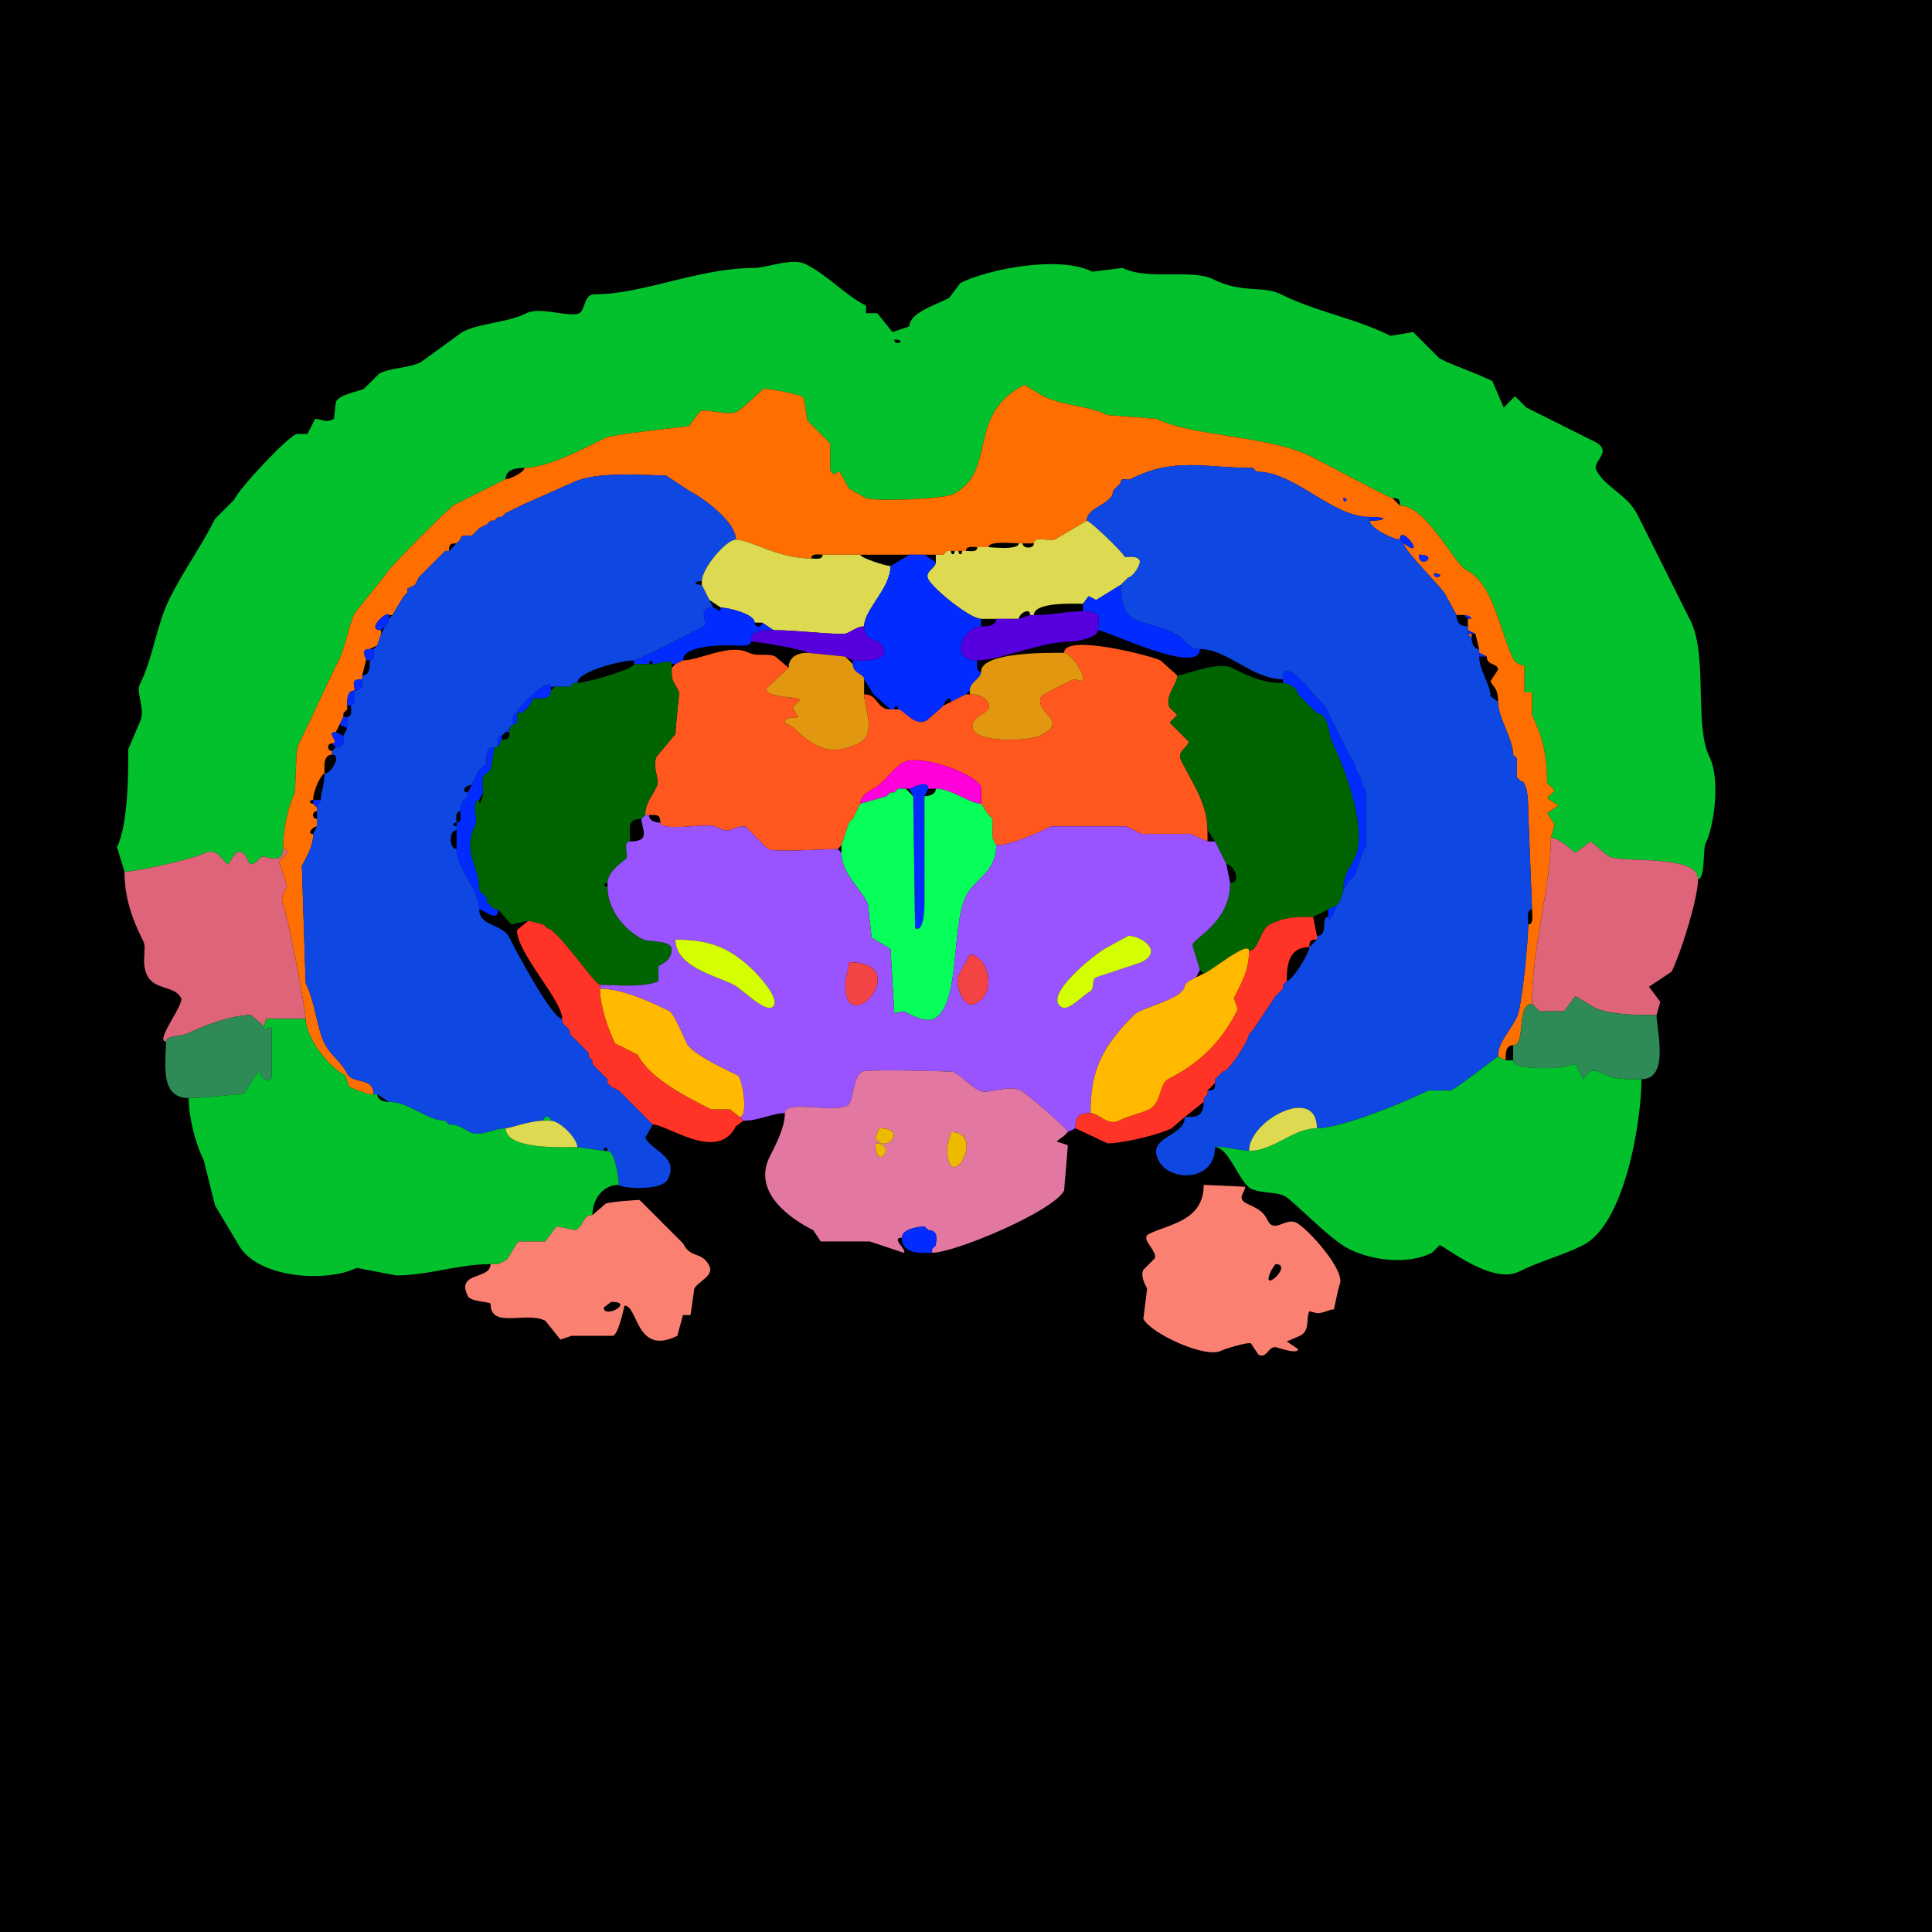 <svg xmlns="http://www.w3.org/2000/svg" xmlns:xlink="http://www.w3.org/1999/xlink" height="512" width="512">
<g>
<rect width="512" height="512" fill="#000000"  stroke-width="0" /> 
<path  fill-rule="evenodd" fill="#03C12D" stroke-width="0" stroke="#03C12D" d = " M237 90 C237,92.091 240.746,90 237,90  M33 231 L31,224.5 C34.11,218.28 34,203.406 34,198.5 L37,191.5 C38.692,188.116 35.997,183.505 37,181.5 40.635,174.23 41.415,165.67 45,158.5 48.63,151.239 53.404,144.692 57,137.5 L62,132.5 C63.779,128.942 75.592,116.454 78.5,115 L81.5,115 L83.5,111 C85.57,111 85.979,112.26 88.5,111 L89,106.5 C90.013,104.474 94.706,103.897 96.5,103 L100.5,99 C103.799,97.35 108.301,97.6 111.5,96 L122.5,88 C127.729,85.385 134.169,85.666 139.5,83 143.158,81.171 150.992,84.254 153.5,83 155.178,82.161 154.679,78 157.5,78 170.53,78 185.036,71 200,71 203.144,71 209.901,68.201 213.5,70 219.549,73.024 223.89,78.195 229.5,81 L229.5,83 L232.5,83 L236.5,88 L241,86.5 C241,82.949 247.717,80.892 251.5,79 L254.5,75 C261.966,71.267 280.727,67.614 289.5,72 L297.5,71 C304.314,74.407 315.838,71.169 321.5,74 329.243,77.872 334.688,75.594 339.5,78 348.85,82.675 359.092,84.296 368.5,89 L374.5,88 L381.5,95 C385.98,97.24 391.086,98.793 395.5,101 L398.5,108 L401.5,105 L404.5,108 C410.44,110.97 416.639,114.069 422.5,117 427.748,119.624 421.888,122.276 423,124.5 425.385,129.27 431.209,130.917 434,136.5 438.668,145.835 443.331,155.162 448,164.5 452.632,173.764 448.954,192.408 453,200.5 455.974,206.447 454.294,218.912 452,223.5 451.26,224.979 451.921,233 450,233 450,226.291 430.005,228.752 426.5,227 425.559,226.53 421.781,223 421.5,223 421.5,223 417.5,226 417.5,226 416.636,225.568 413.311,222 411,222 411,222 412,218.5 412,218.5 412,218.5 410,215.5 410,215.5 410,215.5 413,213.5 413,213.5 413,213.5 410,211.5 410,211.5 410,211.5 412,209.5 412,209.5 412,209.5 410,207.5 410,207.5 410,201.121 409.123,195.747 406,189.5 406,189.5 406,183.5 406,183.5 406,183.5 404,183.5 404,183.5 404,183.5 404,176.5 404,176.5 403.798,176.096 402.023,176.546 401,174.5 397.382,167.264 395.919,154.709 388.5,151 385.315,149.408 378.078,134 371,134 371,132.253 370.747,132 369,132 368.228,132 350.292,122.396 347.5,121 336.397,115.448 315.882,115.691 306.5,111 306.5,111 293.5,110 293.5,110 288.284,107.392 281.751,107.625 276.5,105 276.5,105 271.5,102 271.5,102 255.801,109.85 264.537,124.981 252.5,131 249.901,132.3 231.377,132.938 229.5,132 229.5,132 225,129.5 225,129.5 225,129.5 222.5,125 222.5,125 221.499,125 221.055,126.61 220,124.5 220,124.5 220,117.5 220,117.5 220,117.5 214,111.5 214,111.5 214,111.5 213,105.5 213,105.5 212.461,104.423 203.555,103 202.5,103 202.168,103 196.613,108.443 195.5,109 192.765,110.367 187.15,108.175 185.5,109 185.5,109 182.5,113 182.5,113 181.428,113 162.085,115.207 160.5,116 154.937,118.781 145.073,124 139,124 136.639,124 134,124.4 134,127 134,127 120,134 120,134 120,134 119,135 119,135 118.647,135 103.08,150.339 102,152.5 102,152.5 94,162.5 94,162.5 92.301,165.898 91.538,171.423 90,174.5 86.113,182.274 82.85,189.8 79,197.5 78.301,198.898 78.44,209.621 78,210.5 76.073,214.355 75,220.511 75,225 75,229.081 70.766,227 69.5,227 68.952,227 67.9,229 66.5,229 65.594,229 65.21,224.645 62.5,226 62.5,226 60.5,229 60.5,229 59.457,229 57.63,224.435 54.5,226 51.335,227.583 36.416,231 33,231  Z"/>

<path  fill-rule="evenodd" fill="#FF6E00" stroke-width="0" stroke="#FF6E00" d = " M380 152 C380,154.091 383.746,152 380,152  M376 147 C376,151.136 381.677,147 376,147  M356 132 C356,133.93 357.93,132 356,132  M397 280 L399,281 C399,279.535 398.891,277 401,277 404.508,277 401.738,266 406,266 406,250.695 411,234.712 411,222 411,222 412,218.5 412,218.5 412,218.5 410,215.5 410,215.5 410,215.5 413,213.5 413,213.5 413,213.5 410,211.5 410,211.5 410,211.5 412,209.5 412,209.5 412,209.5 410,207.5 410,207.5 410,201.121 409.123,195.747 406,189.5 406,189.5 406,183.5 406,183.5 406,183.5 404,183.5 404,183.5 404,183.5 404,176.5 404,176.5 403.798,176.096 402.023,176.546 401,174.5 397.382,167.264 395.919,154.709 388.5,151 385.315,149.408 378.078,134 371,134 371,134 369,132 369,132 368.228,132 350.292,122.396 347.5,121 336.397,115.448 315.882,115.691 306.5,111 306.5,111 293.5,110 293.5,110 288.284,107.392 281.751,107.625 276.5,105 276.5,105 271.5,102 271.5,102 255.801,109.85 264.537,124.981 252.5,131 249.901,132.3 231.377,132.938 229.5,132 229.5,132 225,129.5 225,129.5 225,129.5 222.5,125 222.5,125 221.499,125 221.055,126.61 220,124.5 220,124.5 220,117.5 220,117.5 220,117.5 214,111.5 214,111.5 214,111.5 213,105.5 213,105.5 212.461,104.423 203.555,103 202.5,103 202.168,103 196.613,108.443 195.5,109 192.765,110.367 187.15,108.175 185.5,109 185.5,109 182.5,113 182.5,113 181.428,113 162.085,115.207 160.5,116 154.937,118.781 145.073,124 139,124 139,125.077 135.238,127 134,127 134,127 120,134 120,134 120,134 119,135 119,135 118.647,135 103.08,150.339 102,152.5 102,152.5 94,162.5 94,162.5 92.301,165.898 91.538,171.423 90,174.5 86.113,182.274 82.85,189.8 79,197.5 78.301,198.898 78.44,209.621 78,210.5 76.073,214.355 75,220.511 75,225 78.1,225 74,228.075 74,228.5 74,228.5 76,234.5 76,234.5 76,235.684 74.087,237.675 75,239.5 76.017,241.534 81,267.42 81,270 81,274.613 86.644,282.572 91.5,285 91.5,285 92.5,288 92.5,288 93.9,288.7 99,290.637 99,290 99,285.256 93.459,287.419 92,284.5 90.33,281.16 87.562,279.624 86,276.5 84.016,272.532 83.47,265.439 81,260.5 81,260.5 80,229.5 80,229.5 81.321,226.858 83,224.284 83,221 80.974,221 83.104,219 84,219 84,219 84,217 84,217 82.601,217 82.601,215 84,215 84,215 84,214 84,214 84,214 83,213 83,213 81.814,213 81.814,212 83,212 83,209.183 85.266,205 86,205 86,203.378 85.539,200 88,200 88,200 88,199 88,199 86.601,199 86.601,197 88,197 90.43,197 86.065,194 89,194 89,194 90,192 90,192 90,192 91,190 91,190 91,190 91,189 91,189 91,189 92,188 92,188 92,188 92,187 92,187 92,185.535 91.891,183 94,183 94,181.288 92.788,180 96,180 96,180 96,179 96,179 96,179 97,175 97,175 97,174.078 95.319,172 98,172 98,172 100,171 100,171 100,171 101,168 101,168 101,168 101,167 101,167 96.605,167 103,161.532 103,163 103,163 104,163 104,163 104,163 107,158 107,158 107,158 108,157 108,157 108,157 108,156 108,156 108,156 110,155 110,155 110,155 111,153 111,153 111,153 112,152 112,152 112,152 113,151 113,151 113,151 114,150 114,150 114,150 115,149 115,149 115,149 116,148 116,148 116,148 117,147 117,147 117,147 118,146 118,146 118,146 119,146 119,146 119,144.253 119.253,144 121,144 121,144 122,143 122,143 122,141.527 123.952,142 125,142 125,142 126,141 126,141 126,141 127,140 127,140 127,140 129,139 129,139 129,139 130,138 130,138 130,138 131,138 131,138 131,138 132,137 132,137 132,137 133,137 133,137 133,137 134,136 134,136 134,136 136,135 136,135 136,135 138,134 138,134 138,134 151.5,128 151.5,128 157.982,124.759 170.086,126 176.5,126 176.5,126 182.5,130 182.5,130 186.102,131.801 195,138.146 195,143 198.793,143 206.067,148 215,148 215,146.527 216.952,147 218,147 218,147 228,147 228,147 228,147 241,147 241,147 241,147 245,147 245,147 245,147 248,147 248,147 248,147 250,147 250,147 250,147 251,146 251,146 251,146 252,146 252,146 252,146 253,146 253,146 253,146 254,146 254,146 254,146 255,146 255,146 255,146 256,146 256,146 256,144.527 257.952,145 259,145 259,145 262,145 262,145 262,143.265 268.51,144 270,144 270,144 271,144 271,144 271,144 274,144 274,144 274,141.856 278.262,143.619 279.5,143 279.5,143 288,138 288,138 288,134.239 295,133.787 295,130 295,130 296,129 296,129 296,129 297,128 297,128 297,126.235 298.581,127.459 299.5,127 311.451,121.025 318.896,124 332,124 332,124 333,125 333,125 343.333,125 352.812,137 363,137 368.021,137 367.388,138 363,138 363,139.985 369.262,143 371,143 371,138.873 377.081,146.79 373.5,145 373.5,145 372,144 372,144 372,145.864 382.096,155.693 383,157.5 383,157.5 386,163 386,163 386,163 388,163 388,163 389.058,163 391.029,164 389,164 389,164 389,166 389,166 389,166 389,167 389,167 389,167 391,168 391,168 391,168 392,172 392,172 392,172 392,173 392,173 392,173 394,174 394,174 394,176.45 397,175.698 397,177.5 397,177.5 395,180.5 395,180.5 396.087,182.675 397,182.415 397,186 397,190.166 401,195.979 401,200 401,200 402,201 402,201 402,201 402,206 402,206 402,206 403,207 403,207 404.931,207 405,213.225 405,215 405,215 406,241 406,241 406,242.145 406.579,245 405,245 405,248.998 403.373,266.755 402,269.5 399.706,274.089 397,276.093 397,280  Z"/>

<path  fill="#0E47E2" stroke-width="0" stroke="#0E47E2" d = " M322 304 C322,303.481 329.768,305 331,305 331,296.844 349,287.362 349,299 355.53,299 372.439,292.031 378.5,289 378.5,289 384.5,289 384.5,289 386.993,287.753 396.74,280 397,280 397,276.093 399.706,274.089 402,269.5 403.373,266.755 405,248.998 405,245 405,243.855 404.421,241 406,241 406,241 405,215 405,215 405,213.225 404.931,207 403,207 403,207 402,206 402,206 402,206 402,201 402,201 402,201 401,200 401,200 401,195.979 397,190.166 397,186 397,186 395,184.5 395,184.5 395,181.463 392,177.551 392,174 392,174 392,173 392,173 392,173 392,172 392,172 390.423,172 390,170.238 390,169 390,169 389,168 389,168 389,168 389,167 389,167 389,167 389,166 389,166 386.959,166 386,165.041 386,163 386,163 383,157.5 383,157.5 382.096,155.693 372,145.864 372,144 372,144 371,143 371,143 369.262,143 363,139.985 363,138 363,138 363,137 363,137 352.812,137 343.333,125 333,125 333,125 332,124 332,124 318.896,124 311.451,121.025 299.5,127 298.581,127.459 297,126.235 297,128 297,128 296,129 296,129 296,129 295,130 295,130 295,133.787 288,134.239 288,138 288.852,138 297.25,146 298,147.5 298.217,147.934 301.226,146.952 302,148.5 302.505,149.511 300.131,153 299,153 299,153 297,155 297,155 297,166.81 302.644,163.572 311.5,168 314.637,169.568 314.375,172 318,172 325.322,172 331.741,180 340,180 340,173.078 348.63,185 349,185 349,185 351,187 351,187 351,187 358,201 358,201 358,201 359,202 359,202 359,204.483 361,206.026 361,208 361,208 362,210 362,210 362,214.504 362,219.733 362,224 362,224 361,226 361,226 361,226 359,232 359,232 359,232 358,233 358,233 358,233 357,234 357,234 357,234 356,236 356,236 356,236 355,239 355,239 355,239 354,240 354,240 354,241.241 352,245.168 352,243 349.827,243 352.232,248 349,248 349,248 349,249 349,249 349,249 347,251 347,251 347,252.644 342.398,260 341,260 341,260 340,261 340,261 340,261 340,262 340,262 340,262 339,263 339,263 339,263 338,264 338,264 338,264 332,273 332,273 332,273 331,274 331,274 331,275.59 325.671,284 324,284 324,284 323,285 323,285 323,285 322,286 322,286 322,286 322,287 322,287 322,288.747 321.747,289 320,289 320,289 320,290 320,290 320,290 319,291 319,291 319,291 319,292 319,292 319,296.397 316.229,296 314,296 314,301.366 303.783,301.065 307,307.5 309.896,313.291 322,313.258 322,304  Z"/>

<path  fill="#0E47E2" stroke-width="0" stroke="#0E47E2" d = " M161 305 C163.004,305 164,312.632 164,314 164,314.796 175.307,315.887 177,312.5 180.005,306.489 172.783,305.066 171,301.5 171,301.5 173,298 173,298 173,298 168,293 168,293 168,293 164,289 164,289 164,289 162,288 162,288 162,288 161,287 161,287 161,287 161,286 161,286 161,286 157,282 157,282 157,282 157,281 157,281 157,281 156,280 156,280 156,280 156,279 156,279 156,279 151,274 151,274 151,274 151,273 151,273 151,273 149,271 149,271 149,271 149,270 149,270 146.27,270 136.632,251.763 135,248.5 133.101,244.702 127,245.569 127,241 127,235.689 121,230.15 121,225 118.939,225 118.939,220 121,220 121,220 121,219 121,219 119.814,219 119.814,218 121,218 121,216.952 120.527,215 122,215 122,214.078 122.483,212 123,212 123,212 124,211 124,211 124,211 124,210 124,210 121.908,210 123.348,208 125,208 125,208 126,206 126,206 126,206 127,204 127,204 127,204 129,202.5 129,202.5 129,201.835 128.169,198 131,198 131,198 132,198 132,198 132,196.952 131.527,195 133,195 133,195 134,194 134,194 134,194 135,193 135,193 135,193 136,192 136,192 136,190.952 135.527,189 137,189 137,187.453 146,179.028 146,182 146,182 147,182 147,182 147,182 151,182 151,182 151,182 152,181 152,181 152,181 153,181 153,181 153,177.838 164.994,175 168,175 169.158,175 183.824,167.338 186.5,166 188.096,165.202 184.262,161 189,161 189,161 188,159 188,159 188,159 186,155 186,155 183.788,155 183.788,154 186,154 186,150.525 192.508,143 195,143 195,138.146 186.102,131.801 182.5,130 182.5,130 176.5,126 176.5,126 170.086,126 157.982,124.759 151.5,128 151.5,128 138,134 138,134 138,134 136,135 136,135 136,135 134,136 134,136 134,136 133,137 133,137 133,137 132,137 132,137 132,137 131,138 131,138 131,138 130,138 130,138 130,138 129,139 129,139 129,139 127,140 127,140 127,140 126,141 126,141 126,141 125,142 125,142 123.952,142 122,141.527 122,143 122,143 121,144 121,144 121,144 119,146 119,146 119,146 118,146 118,146 118,146 117,147 117,147 117,147 116,148 116,148 116,148 115,149 115,149 115,149 114,150 114,150 114,150 113,151 113,151 113,151 112,152 112,152 112,152 111,153 111,153 111,153 110,155 110,155 110,155 108,156 108,156 108,156 108,157 108,157 108,157 107,158 107,158 107,158 104,163 104,163 104,163 103,164 103,164 103,164 103,165 103,165 103,165 102,166 102,166 102,166 101,168 101,168 101,168 100,171 100,171 100,171 99,172 99,172 99,173.048 99.473,175 98,175 98,176.465 98.109,179 96,179 96,179 96,180 96,180 96,181.712 95.965,183 94,183 94,184.333 94,184.667 94,186 94,186 93,187 93,187 93,188.048 93.473,190 92,190 92,191.333 92,191.667 92,193 92,193 91,195 91,195 91,197.003 91.293,198 89,198 89,198 88,199 88,199 88,199 88,200 88,200 90.663,200 87.82,205 86,205 86,208.051 85,210.183 85,212 85,212 84,214 84,214 84,214 84,215 84,215 84,215 84,217 84,217 84,217 84,219 84,219 84,219 83,221 83,221 83,224.284 81.321,226.858 80,229.5 80,229.5 81,260.5 81,260.5 83.47,265.439 84.016,272.532 86,276.5 87.562,279.624 90.33,281.16 92,284.5 93.459,287.419 99,285.256 99,290 99,290 100,290 100,290 100,290 103,292 103,292 108.592,292 113.026,297 118,297 118,297 119,298 119,298 121.592,298 122.416,298.958 124.5,300 127.296,301.398 131.112,299 134,299 135.046,299 140.474,297 144,297 144,295.601 146,295.601 146,297 148.336,297 153,301.664 153,304 153,304 160,305 160,305 160,303.814 161,303.814 161,305  Z"/>

<path  fill="#022CFF" stroke-width="0" stroke="#022CFF" d = " M356 132 C356,133.93 357.93,132 356,132  Z"/>

<path  fill="#022CFF" stroke-width="0" stroke="#022CFF" d = " M132 137 L131,138 C131,138 132,137 132,137  Z"/>

<path  fill="#022CFF" stroke-width="0" stroke="#022CFF" d = " M363 137 C368.021,137 367.388,138 363,138 363,138 363,137 363,137  Z"/>

<path  fill="#022CFF" stroke-width="0" stroke="#022CFF" d = " M130 138 L129,139 C129,139 130,138 130,138  Z"/>

<path  fill="#DDD951" stroke-width="0" stroke="#DDD951" d = " M264 164 L270,164 C270,162.652 273,160.784 273,163 273,163 274,163 274,163 274,159.506 284.335,160 287,160 287,160 288.5,158 288.5,158 288.5,158 290.5,159 290.5,159 290.5,159 297,155 297,155 297,155 299,153 299,153 300.131,153 302.505,149.511 302,148.5 301.226,146.952 298.217,147.934 298,147.5 297.25,146 288.852,138 288,138 288,138 279.5,143 279.5,143 278.262,143.619 274,141.856 274,144 274,145.486 271,145.486 271,144 271,144 270,144 270,144 270,145.884 262.36,145 262,145 262,145 259,145 259,145 259,146.473 257.048,146 256,146 256,146 255,146 255,146 255,147.186 254,147.186 254,146 254,146 253,146 253,146 253,147.186 252,147.186 252,146 252,146 251,146 251,146 251,146 250,147 250,147 250,147 248,147 248,147 248,147 248,149 248,149 248,150.602 244.942,151.384 246,153.5 247.282,156.065 257.093,164 260,164 260,164 264,164 264,164  Z"/>

<path  fill="#022CFF" stroke-width="0" stroke="#022CFF" d = " M129 139 L127,140 C127,140 129,139 129,139  Z"/>

<path  fill="#022CFF" stroke-width="0" stroke="#022CFF" d = " M126 141 L125,142 C125,142 126,141 126,141  Z"/>

<path  fill="#DDD951" stroke-width="0" stroke="#DDD951" d = " M229 166 C226.755,166 225.095,168 223.5,168 218.128,168 211.053,167 205,167 205,167 202,165 202,165 202,165 200,165 200,165 200,162.616 192.69,161 191,161 191,161 188,159 188,159 188,159 186,155 186,155 186,155 186,154 186,154 186,150.525 192.508,143 195,143 198.793,143 206.067,148 215,148 216.048,148 218,148.473 218,147 218,147 228,147 228,147 228,147.823 234.664,150 236,150 236,155.97 229,161.505 229,166  Z"/>

<path  fill="#022CFF" stroke-width="0" stroke="#022CFF" d = " M371 143 L372,144 C372,144 373.5,145 373.5,145 377.081,146.79 371,138.873 371,143  Z"/>

<path  fill="#022CFF" stroke-width="0" stroke="#022CFF" d = " M122 143 L121,144 C121,144 122,143 122,143  Z"/>

<path  fill="#022CFF" stroke-width="0" stroke="#022CFF" d = " M118 146 L117,147 C117,147 118,146 118,146  Z"/>

<path  fill="#022CFF" stroke-width="0" stroke="#022CFF" d = " M238 188 C239.515,188 242.256,192.622 245.5,191 L249,188 C249,188 250,187 250,187 250,186.104 252,183.974 252,186 252,186 256,184 256,184 256,184 257,183 257,183 257,180.636 260,179.947 260,178 258.527,178 259,176.048 259,175 251.139,175 255.456,166 260,166 260,166 260,164 260,164 257.093,164 247.282,156.065 246,153.5 244.942,151.384 248,150.602 248,149 248,149 245,147 245,147 245,147 241,147 241,147 241,147 236,150 236,150 236,155.97 229,161.505 229,166 229,170.343 232.654,168.807 234,171.5 236.134,175.767 226.878,175 226,175 226,175 226,176 226,176 226,178.54 229,178.543 229,180 229,180 231.5,184 231.5,184 231.5,184 236,188 236,188 236,188 237,188 237,188 237,186.814 238,186.814 238,188  Z"/>

<path  fill="#022CFF" stroke-width="0" stroke="#022CFF" d = " M376 147 C376,151.136 381.677,147 376,147  Z"/>

<path  fill="#022CFF" stroke-width="0" stroke="#022CFF" d = " M116 148 L115,149 C115,149 116,148 116,148  Z"/>

<path  fill="#022CFF" stroke-width="0" stroke="#022CFF" d = " M115 149 L114,150 C114,150 115,149 115,149  Z"/>

<path  fill="#022CFF" stroke-width="0" stroke="#022CFF" d = " M114 150 L113,151 C113,151 114,150 114,150  Z"/>

<path  fill="#022CFF" stroke-width="0" stroke="#022CFF" d = " M113 151 L112,152 C112,152 113,151 113,151  Z"/>

<path  fill="#022CFF" stroke-width="0" stroke="#022CFF" d = " M380 152 C380,154.091 383.746,152 380,152  Z"/>

<path  fill="#022CFF" stroke-width="0" stroke="#022CFF" d = " M111 153 L110,155 C110,155 111,153 111,153  Z"/>

<path  fill="#022CFF" stroke-width="0" stroke="#022CFF" d = " M110 155 L108,156 C108,156 110,155 110,155  Z"/>

<path  fill="#022CFF" stroke-width="0" stroke="#022CFF" d = " M291 167 C293.036,167 318,179.226 318,172 314.375,172 314.637,169.568 311.5,168 302.644,163.572 297,166.81 297,155 297,155 290.5,159 290.5,159 290.5,159 288.5,158 288.5,158 288.5,158 287,160 287,160 287,160 287,162 287,162 292.304,162 291,163.648 291,167  Z"/>

<path  fill="#022CFF" stroke-width="0" stroke="#022CFF" d = " M108 157 L107,158 C107,158 108,157 108,157  Z"/>

<path  fill="#022CFF" stroke-width="0" stroke="#022CFF" d = " M178 176 L179,176 C179,176 181,175 181,175 181,171.086 190.464,171 194,171 195.235,171 199,171.643 199,170 199,167.057 201.714,167 205,167 205,167 202,165 202,165 202,166.399 200,166.399 200,165 200,162.616 192.69,161 191,161 191,162.93 189.839,161 189,161 184.262,161 188.096,165.202 186.5,166 183.824,167.338 169.158,175 168,175 168,175 168,176 168,176 168,176 172,176 172,176 172,174.814 173,174.814 173,176 174.562,176 178,174.498 178,176  Z"/>

<path  fill="#5600DD" stroke-width="0" stroke="#5600DD" d = " M291 167 C291,168.969 285.416,170 284,170 275.988,170 264.947,175 259,175 251.139,175 255.456,166 260,166 260.731,166 264,166.21 264,164 264,164 270,164 270,164 270,164 273,163 273,163 273,163 274,163 274,163 279.423,163 281.906,162 287,162 292.304,162 291,163.648 291,167  Z"/>

<path  fill="#022CFF" stroke-width="0" stroke="#022CFF" d = " M102 166 L101,167 C96.605,167 103,161.532 103,163 103,163 103,164 103,164 103,164 103,165 103,165 103,165 102,166 102,166  Z"/>

<path  fill="#022CFF" stroke-width="0" stroke="#022CFF" d = " M388 163 C389.058,163 391.029,164 389,164 389,164 388,163 388,163  Z"/>

<path  fill="#5600DD" stroke-width="0" stroke="#5600DD" d = " M224 174 L226,175 C226.878,175 236.134,175.767 234,171.5 232.654,168.807 229,170.343 229,166 226.755,166 225.095,168 223.5,168 218.128,168 211.053,167 205,167 201.714,167 199,167.057 199,170 200.663,170 214,172.254 214,173 214,173 224,174 224,174  Z"/>

<path  fill="#022CFF" stroke-width="0" stroke="#022CFF" d = " M390 168 L391,168 C391,168 389,167 389,167 389,167 389,168 389,168 389,168 390,168 390,168  Z"/>

<path  fill="#FF6E00" stroke-width="0" stroke="#FF6E00" d = " M390 168 L390,169 C390,169 389,168 389,168 389,168 390,168 390,168  Z"/>

<path  fill="#FF571E" stroke-width="0" stroke="#FF571E" d = " M223 224 L222,225 C218.261,225 205.379,225.94 203.5,225 203.5,225 197.5,219 197.5,219 193.126,219 194.39,221.445 189.5,219 187.547,218.024 175,220.53 175,218 175,215.707 174.003,216 172,216 172,216 171,216 171,216 171,212.962 172.395,211.709 174,208.5 175.009,206.483 172.65,203.201 174,200.5 174,200.5 179,194.5 179,194.5 179,193.036 180.034,183.569 180,183.5 178.183,179.866 178,180.807 178,177 178,177 179,176 179,176 179,176 181,175 181,175 185.536,175 193.283,170.392 198.5,173 200.612,174.056 203.495,172.997 205.5,174 205.5,174 209,177 209,177 209,177 203,182.5 203,182.5 203,185.094 212,184.535 212,185.5 212,185.5 210,187.5 210,187.5 210,187.5 211.5,190 211.5,190 210.734,190.383 208,189.684 208,191.5 208,191.5 210.5,193 210.5,193 215.58,198.08 220.242,200.629 227.5,197 232.545,194.478 229,187.546 229,184 232.777,184 232.194,188 236,188 236,188 237,188 237,188 237,188 238,188 238,188 239.515,188 242.256,192.622 245.5,191 245.5,191 249,188 249,188 249,188 250,187 250,187 250,187 252,186 252,186 252,186 256,184 256,184 256,184 257,184 257,184 259.049,184 260.941,184.383 262,186.5 263.335,189.17 256.101,189.702 258,193.5 259.674,196.847 272.76,196.37 275.5,195 284.033,190.734 273.689,189.123 276,184.5 276.244,184.013 282.536,180.982 284.5,180 284.5,180 287,180.5 287,180.5 287.823,178.855 283.698,173 282,173 282,167.777 305.11,173.805 307.5,175 307.5,175 312,179 312,179 312,181.412 308.513,184.526 310,187.5 310,187.5 312,189.5 312,189.5 312,189.5 310,191.5 310,191.5 310,191.5 315,196.5 315,196.5 315,198.011 311.761,199.022 313,201.5 316.06,207.62 320,212.954 320,220 320,220 320,223 320,223 320,223 315.5,221 315.5,221 315.5,221 302.5,221 302.5,221 302.5,221 298.5,219 298.5,219 298.5,219 278.5,219 278.5,219 274.943,220.779 267.919,224 264,224 264,224 263,222 263,222 263,222 263,217 263,217 263,217 262,216 262,216 262,216 260,213 260,213 260,213 260,208.5 260,208.5 258.16,204.821 243.909,199.795 239.5,202 236.916,203.292 234.258,207.621 231.5,209 230.075,209.712 228,211.014 228,213 228,213 227,215 227,215 227,215 226,217 226,217 226,217 225,218 225,218 225,218 223,224 223,224  Z"/>

<path  fill="#022CFF" stroke-width="0" stroke="#022CFF" d = " M97 175 L98,175 C99.473,175 99,173.048 99,172 99,172 98,172 98,172 95.319,172 97,174.078 97,175  Z"/>

<path  fill="#E1970F" stroke-width="0" stroke="#E1970F" d = " M229 180 C229,181.533 229,182.095 229,184 229,187.546 232.545,194.478 227.5,197 220.242,200.629 215.58,198.08 210.5,193 210.5,193 208,191.5 208,191.5 208,189.684 210.734,190.383 211.5,190 211.5,190 210,187.5 210,187.5 210,187.5 212,185.5 212,185.5 212,184.535 203,185.094 203,182.5 203,182.5 209,177 209,177 209,174.04 211.399,173 214,173 214,173 224,174 224,174 224,174 226,176 226,176 226,178.54 229,178.543 229,180  Z"/>

<path  fill="#E1970F" stroke-width="0" stroke="#E1970F" d = " M257 183 L257,184 C259.049,184 260.941,184.383 262,186.5 263.335,189.17 256.101,189.702 258,193.5 259.674,196.847 272.76,196.37 275.5,195 284.033,190.734 273.689,189.123 276,184.5 276.244,184.013 282.536,180.982 284.5,180 284.5,180 287,180.5 287,180.5 287.823,178.855 283.698,173 282,173 277.65,173 260,172.745 260,178 260,179.947 257,180.636 257,183  Z"/>

<path  fill="#022CFF" stroke-width="0" stroke="#022CFF" d = " M392 174 L394,174 C394,174 392,173 392,173 392,173 392,174 392,174  Z"/>

<path  fill="#006400" stroke-width="0" stroke="#006400" d = " M145 246 C147.564,246 157.67,261 159,261 162.377,261 170.842,261.829 174.5,260 174.5,260 174.5,256 174.5,256 175.968,255.266 178,254.298 178,251.5 178,249.146 171.698,249.599 170.5,249 165.235,246.367 161,240.826 161,235 159.814,235 159.814,234 161,234 161,230.764 165.856,227.789 166,227.5 166.574,226.353 164.936,223 167,223 167,219.575 165.979,217 170,217 170,217 171,216 171,216 171,212.962 172.395,211.709 174,208.5 175.009,206.483 172.65,203.201 174,200.5 174,200.5 179,194.5 179,194.5 179,193.036 180.034,183.569 180,183.5 178.183,179.866 178,180.807 178,177 178,177 178,176 178,176 178,174.498 174.562,176 173,176 173,176 172,176 172,176 172,176 168,176 168,176 168,177.371 155.079,181 153,181 153,181 152,181 152,181 152,181 151,182 151,182 151,182 147,182 147,182 147,182 146,183 146,183 146,185.831 142.165,185 141.5,185 141.096,185 140.023,189 137,189 137,190.048 137.473,192 136,192 136,192 135,193 135,193 135,193 135,194 135,194 135,195.747 134.747,196 133,196 133,196 132,198 132,198 132,198 131,198 131,198 131,198 130,204 130,204 130,204 129,205 129,205 127.357,205 128,208.765 128,210 128,211.013 127,214.408 127,212 124.793,212 126.662,217.176 126,218.5 122.262,225.976 127,228.924 127,236 127,236 129,238 129,238 129,238 129,239 129,239 129,239 131,241 131,241 131,241 132,241 132,241 132,241 135.5,245 135.5,245 135.5,245 140,244 140,244 140,244 144,245 144,245 144,245 145,246 145,246  Z"/>

<path  fill="#006400" stroke-width="0" stroke="#006400" d = " M318 257 L319,258 C320.125,258 331,248.919 331,252 333.541,252 334.012,246.244 336.5,245 340.604,242.948 343.412,243 348,243 348,243 352,241 352,241 352,241 354,240 354,240 354,240 355,239 355,239 355,239 356,236 356,236 356,231.834 357.327,230.846 359,227.5 362.808,219.885 355.878,202.255 353,196.5 352.137,194.773 352.156,189 349,189 349,189 347,187 347,187 347,187 345,185 345,185 345,185 344,184 344,184 344,182.288 341.429,181 340,181 334.48,181 331.055,179.277 326.5,177 322.716,175.108 313.9,179 312,179 312,181.412 308.513,184.526 310,187.5 310,187.5 312,189.5 312,189.5 312,189.5 310,191.5 310,191.5 310,191.5 315,196.5 315,196.5 315,198.011 311.761,199.022 313,201.5 316.06,207.62 320,212.954 320,220 320,220 322,223 322,223 322,223 325,229 325,229 326.963,229 329.178,234 326,234 326,244.63 316,248.697 316,250.5 316,250.5 318,257 318,257  Z"/>

<path  fill="#022CFF" stroke-width="0" stroke="#022CFF" d = " M357 234 L356,236 C356,231.834 357.327,230.846 359,227.5 362.808,219.885 355.878,202.255 353,196.5 352.137,194.773 352.156,189 349,189 349,189 347,187 347,187 347,187 345,185 345,185 345,185 344,184 344,184 344,182.288 341.429,181 340,181 340,181 340,180 340,180 340,173.078 348.63,185 349,185 349,185 351,187 351,187 351,187 358,201 358,201 358,201 359,202 359,202 359,204.483 361,206.026 361,208 361,208 362,210 362,210 362,214.504 362,219.733 362,224 362,224 361,226 361,226 361,226 359,232 359,232 359,232 358,233 358,233 358,233 357,234 357,234  Z"/>

<path  fill="#022CFF" stroke-width="0" stroke="#022CFF" d = " M96 180 C92.788,180 94,181.288 94,183 95.965,183 96,181.712 96,180  Z"/>

<path  fill="#022CFF" stroke-width="0" stroke="#022CFF" d = " M146 183 C146,185.831 142.165,185 141.5,185 141.096,185 140.023,189 137,189 137,187.453 146,179.028 146,182 146,182 146,183 146,183  Z"/>

<path  fill="#022CFF" stroke-width="0" stroke="#022CFF" d = " M92 187 L93,187 C93,187 94,186 94,186 94,184.667 94,184.333 94,183 91.891,183 92,185.535 92,187  Z"/>

<path  fill="#022CFF" stroke-width="0" stroke="#022CFF" d = " M92 188 L91,189 C91,189 92,188 92,188  Z"/>

<path  fill="#022CFF" stroke-width="0" stroke="#022CFF" d = " M137 189 C135.527,189 136,190.952 136,192 137.473,192 137,190.048 137,189  Z"/>

<path  fill="#022CFF" stroke-width="0" stroke="#022CFF" d = " M90 192 L92,193 C92,191.667 92,191.333 92,190 92,190 91,190 91,190 91,190 90,192 90,192  Z"/>

<path  fill="#022CFF" stroke-width="0" stroke="#022CFF" d = " M136 192 L135,193 C135,193 136,192 136,192  Z"/>

<path  fill="#022CFF" stroke-width="0" stroke="#022CFF" d = " M134 194 L135,194 C135,194 135,193 135,193 135,193 134,194 134,194  Z"/>

<path  fill="#022CFF" stroke-width="0" stroke="#022CFF" d = " M88 197 L89,198 C91.293,198 91,197.003 91,195 91,195 89,194 89,194 86.065,194 90.43,197 88,197  Z"/>

<path  fill="#022CFF" stroke-width="0" stroke="#022CFF" d = " M134 194 L133,195 C133,195 134,194 134,194  Z"/>

<path  fill="#022CFF" stroke-width="0" stroke="#022CFF" d = " M133 196 L132,198 C132,196.952 131.527,195 133,195 133,195 133,196 133,196  Z"/>

<path  fill="#022CFF" stroke-width="0" stroke="#022CFF" d = " M131 241 L132,241 C132,244.772 128.247,241 127,241 127,235.689 121,230.15 121,225 121,225 121,220 121,220 121,220 121,219 121,219 121,219 121,218 121,218 122.473,218 122,216.048 122,215 122,214.078 122.483,212 123,212 123,212 124,211 124,211 124,211 124,210 124,210 124,210 125,208 125,208 125,208 126,206 126,206 126,206 127,204 127,204 127,204 129,202.5 129,202.5 129,201.835 128.169,198 131,198 131,198 130,204 130,204 130,204 129,205 129,205 127.357,205 128,208.765 128,210 128,210 127,212 127,212 124.793,212 126.662,217.176 126,218.5 122.262,225.976 127,228.924 127,236 127,236 129,238 129,238 129,238 129,239 129,239 129,239 131,241 131,241  Z"/>

<path  fill="#FF00DA" stroke-width="0" stroke="#FF00DA" d = " M228 213 C228,211.014 230.075,209.712 231.5,209 234.258,207.621 236.916,203.292 239.5,202 243.909,199.795 258.16,204.821 260,208.5 L260,213 C257.023,213 252.194,209 248,209 248,209 246,209 246,209 246,206.338 241.671,209 241,209 241,209 240,209 240,209 240,209 238,209 238,209 238,209 237,210 237,210 237,210 236,210 236,210 236,210 235,211 235,211 235,211 228,213 228,213  Z"/>

<path  fill="#022CFF" stroke-width="0" stroke="#022CFF" d = " M242 211 L242.5,246 C245.084,247.292 245,239.933 245,238.5 L245,211 C245,211 246,209 246,209 246,206.338 241.671,209 241,209 241,209 242,211 242,211  Z"/>

<path  fill="#07FF59" stroke-width="0" stroke="#07FF59" d = " M264 224 C264,231.282 258.395,232.711 256,237.5 251.985,245.529 254.64,266.43 247.5,270 245.227,271.137 241.313,268.906 239.5,268 L237,268.5 L236,251.5 L231,248.5 L230,239.5 C227.715,234.93 223,231.45 223,226 223,226 223,224 223,224 223,224 225,218 225,218 225,218 226,217 226,217 226,217 227,215 227,215 227,215 228,213 228,213 228,213 235,211 235,211 235,211 236,210 236,210 236,210 237,210 237,210 237,210 238,209 238,209 238,209 240,209 240,209 240,209 242,211 242,211 242,211 242.5,246 242.5,246 245.084,247.292 245,239.933 245,238.5 245,238.5 245,211 245,211 246.238,211 248,210.577 248,209 252.194,209 257.023,213 260,213 260,213 262,216 262,216 262,216 263,217 263,217 263,217 263,222 263,222 263,222 264,224 264,224  Z"/>

<path  fill="#022CFF" stroke-width="0" stroke="#022CFF" d = " M83 213 L84,214 C84,214 85,212 85,212 85,212 83,212 83,212 83,212 83,213 83,213  Z"/>

<path  fill-rule="evenodd" fill="#9953FF" stroke-width="0" stroke="#9953FF" d = " M225 255 C225,256.564 224,258.876 224,261 224,276.142 242.683,255 225,255  M257 253 L254,258.5 C252.857,260.785 255.358,267.571 258.5,266 264.678,262.911 261.531,253 257,253  M179 249 C179,256.216 189.54,258.52 194.5,261 196.354,261.927 202.384,268.058 204.5,267 207.361,265.57 201.788,259.288 200,257.5 193.6,251.1 187.994,249 179,249  M299 248 L293.5,251 C290.366,252.567 275.815,264.157 281.5,267 283.288,267.894 287.039,263.73 288.5,263 290.48,262.01 289.003,259.749 290.5,259 L302.5,255 C308.449,252.025 302.477,248 299,248  M285 299 L283,300 C283,299.151 272.112,289.806 270.5,289 267.083,287.292 261.915,290.208 259.5,289 257.177,287.838 254.897,285.199 252.5,284 252.46,283.98 230.037,283.231 228.5,284 225.843,285.329 226.327,292.087 224.5,293 220.437,295.031 208,291.346 208,295 204.554,295 201.23,297 197,297 197,297 196,296 196,296 198.478,296 196.679,285.59 195.5,285 192.978,283.739 183.473,279.446 182,276.5 181.375,275.25 178.495,268.497 177.5,268 172.594,265.547 164.706,262 159,262 159,262 159,261 159,261 162.377,261 170.842,261.829 174.5,260 174.5,260 174.5,256 174.5,256 175.968,255.266 178,254.298 178,251.5 178,249.146 171.698,249.599 170.5,249 165.235,246.367 161,240.826 161,235 161,235 161,234 161,234 161,230.764 165.856,227.789 166,227.5 166.574,226.353 164.936,223 167,223 172.675,223 170,219.623 170,217 170,217 171,216 171,216 171,216 172,216 172,216 172,217.577 173.762,218 175,218 175,220.53 187.547,218.024 189.5,219 194.39,221.445 193.126,219 197.5,219 197.5,219 203.5,225 203.5,225 205.379,225.94 218.261,225 222,225 222,225 223,226 223,226 223,231.45 227.715,234.93 230,239.5 230,239.5 231,248.5 231,248.5 231,248.5 236,251.5 236,251.5 236,251.5 237,268.5 237,268.5 237,268.5 239.5,268 239.5,268 241.313,268.906 245.227,271.137 247.5,270 254.64,266.43 251.985,245.529 256,237.5 258.395,232.711 264,231.282 264,224 267.919,224 274.943,220.779 278.5,219 278.5,219 298.5,219 298.5,219 298.5,219 302.5,221 302.5,221 302.5,221 315.5,221 315.5,221 315.5,221 320,223 320,223 320,223 322,223 322,223 322,223 325,229 325,229 325,229 326,234 326,234 326,244.63 316,248.697 316,250.5 316,250.5 318,257 318,257 318,257 317,259 317,259 317,259 315,260 315,260 315,260 314,261 314,261 314,264.79 302.691,266.809 300.5,269 291.812,277.688 289,283.89 289,295 285.885,295 285,295.885 285,299  Z"/>

<path  fill="#9953FF" stroke-width="0" stroke="#9953FF" d = " M262 216 L263,217 C263,217 262,216 262,216  Z"/>

<path  fill="#DD6479" stroke-width="0" stroke="#DD6479" d = " M408 268 C410.442,268 413.118,268 414.5,268 L417.5,264 L422.5,267 C426.556,269.028 434.214,269 439,269 439,269 440,265.5 440,265.5 440,265.5 437,261.5 437,261.5 437,261.5 443,257.5 443,257.5 445.332,252.835 450,238.173 450,233 450,226.291 430.005,228.752 426.5,227 425.559,226.53 421.781,223 421.5,223 421.5,223 417.5,226 417.5,226 416.636,225.568 413.311,222 411,222 411,234.712 406,250.695 406,266 406,266 408,268 408,268  Z"/>

<path  fill="#DD6479" stroke-width="0" stroke="#DD6479" d = " M70 272 L66.5,269 C61.46,269 53.912,271.794 49.5,274 48.386,274.557 44,274.41 44,276 40.899,276 48.857,266.214 48,264.5 46.331,261.162 40.989,262.479 39,258.5 37.278,255.056 38.973,251.446 38,249.5 35.072,243.645 33,238.106 33,231 36.416,231 51.335,227.583 54.5,226 57.63,224.435 59.457,229 60.5,229 60.5,229 62.5,226 62.5,226 65.21,224.645 65.594,229 66.5,229 67.9,229 68.952,227 69.5,227 70.766,227 75,229.081 75,225 78.1,225 74,228.075 74,228.5 74,228.5 76,234.5 76,234.5 76,235.684 74.087,237.675 75,239.5 76.017,241.534 81,267.42 81,270 78.007,270 73.385,270 70.5,270 70.5,270 70,272 70,272  Z"/>

<path  fill="#022CFF" stroke-width="0" stroke="#022CFF" d = " M355 239 L354,240 C354,240 355,239 355,239  Z"/>

<path  fill="#022CFF" stroke-width="0" stroke="#022CFF" d = " M352 241 L352,243 C352,245.168 354,241.241 354,240 354,240 352,241 352,241  Z"/>

<path  fill="#FF3427" stroke-width="0" stroke="#FF3427" d = " M314 296 L310.5,299 C306.894,300.803 297.472,303 293.5,303 L285,299 C285,295.885 285.885,295 289,295 291.203,295 293.569,298.465 296.5,297 299.302,295.599 302.266,295.117 304.5,294 307.867,292.317 307.225,287.137 309.5,286 317.573,281.964 323.54,276.42 328,267.5 328,267.5 327,264.5 327,264.5 329.418,259.664 331,256.758 331,252 333.541,252 334.012,246.244 336.5,245 340.604,242.948 343.412,243 348,243 348,243 349,248 349,248 349,248 349,249 349,249 347.253,249 347,249.253 347,251 341.579,251 341,255.566 341,260 341,260 340,261 340,261 340,261 340,262 340,262 340,262 339,263 339,263 339,263 338,264 338,264 338,264 332,273 332,273 332,273 331,274 331,274 331,275.59 325.671,284 324,284 324,284 323,285 323,285 323,285 322,286 322,286 322,286 322,287 322,287 322,287 320,289 320,289 320,289 320,290 320,290 320,290 319,291 319,291 319,291 319,292 319,292 319,292 314,296 314,296  Z"/>

<path  fill="#FF3427" stroke-width="0" stroke="#FF3427" d = " M197 297 L195,298.5 C190.174,308.151 176.866,298 173,298 173,298 168,293 168,293 168,293 164,289 164,289 164,289 162,288 162,288 162,288 161,287 161,287 161,287 161,286 161,286 161,286 157,282 157,282 157,282 157,281 157,281 157,281 156,280 156,280 156,280 156,279 156,279 156,279 151,274 151,274 151,274 151,273 151,273 151,273 149,271 149,271 149,271 149,270 149,270 149,265.112 137,252.59 137,246.5 137,246.5 140,244 140,244 140,244 144,245 144,245 144,245 145,246 145,246 147.564,246 157.67,261 159,261 159,261 159,262 159,262 159,266.342 161.132,272.763 163,276.5 163,276.5 169,279.5 169,279.5 172.189,285.878 182.435,290.968 188.5,294 188.5,294 193.5,294 193.5,294 193.5,294 196,296 196,296 196,296 197,297 197,297  Z"/>

<path  fill="#D4FF00" stroke-width="0" stroke="#D4FF00" d = " M299 248 L293.5,251 C290.366,252.567 275.815,264.157 281.5,267 283.288,267.894 287.039,263.73 288.5,263 290.48,262.01 289.003,259.749 290.5,259 L302.5,255 C308.449,252.025 302.477,248 299,248  Z"/>

<path  fill="#D4FF00" stroke-width="0" stroke="#D4FF00" d = " M179 249 C179,256.216 189.54,258.52 194.5,261 196.354,261.927 202.384,268.058 204.5,267 207.361,265.57 201.788,259.288 200,257.5 193.6,251.1 187.994,249 179,249  Z"/>

<path  fill="#FFBA00" stroke-width="0" stroke="#FFBA00" d = " M314 261 C314,264.79 302.691,266.809 300.5,269 291.812,277.688 289,283.89 289,295 291.203,295 293.569,298.465 296.5,297 299.302,295.599 302.266,295.117 304.5,294 307.867,292.317 307.225,287.137 309.5,286 317.573,281.964 323.54,276.42 328,267.5 328,267.5 327,264.5 327,264.5 329.418,259.664 331,256.758 331,252 331,248.919 320.125,258 319,258 319,258 317,259 317,259 317,259 315,260 315,260 315,260 314,261 314,261  Z"/>

<path  fill="#F44345" stroke-width="0" stroke="#F44345" d = " M257 253 L254,258.5 C252.857,260.785 255.358,267.571 258.5,266 264.678,262.911 261.531,253 257,253  Z"/>

<path  fill="#F44345" stroke-width="0" stroke="#F44345" d = " M225 255 C225,256.564 224,258.876 224,261 224,276.142 242.683,255 225,255  Z"/>

<path  fill="#FFBA00" stroke-width="0" stroke="#FFBA00" d = " M159 262 C164.706,262 172.594,265.547 177.5,268 178.495,268.497 181.375,275.25 182,276.5 183.473,279.446 192.978,283.739 195.5,285 196.679,285.59 198.478,296 196,296 196,296 193.5,294 193.5,294 193.5,294 188.5,294 188.5,294 182.435,290.968 172.189,285.878 169,279.5 169,279.5 163,276.5 163,276.5 161.132,272.763 159,266.342 159,262  Z"/>

<path  fill="#2E8B57" stroke-width="0" stroke="#2E8B57" d = " M401 281 C401,283.627 410.736,283 413,283 L417.5,282 L419.5,286 C420.239,286 420.965,282.733 423.5,284 427.993,286.247 430.534,286 435,286 442.566,286 439,272.875 439,269 434.214,269 426.556,269.028 422.5,267 422.5,267 417.5,264 417.5,264 417.5,264 414.5,268 414.5,268 413.118,268 410.442,268 408,268 408,268 406,266 406,266 401.738,266 404.508,277 401,277 401,277 401,281 401,281  Z"/>

<path  fill="#2E8B57" stroke-width="0" stroke="#2E8B57" d = " M44 276 C44,281.551 42.159,291 50,291 54.952,291 60.434,290 64.5,290 64.5,290 68.5,284 68.5,284 68.598,284 70.679,288.142 72,285.5 72,285.5 72,272.5 72,272.5 71.331,271.163 70,274.314 70,272 70,272 66.5,269 66.5,269 61.46,269 53.912,271.794 49.5,274 48.386,274.557 44,274.41 44,276  Z"/>

<path  fill="#03C12D" stroke-width="0" stroke="#03C12D" d = " M130 335 L132,335 C132,335 134,334 134,334 134.574,334 136.774,329.363 137.5,329 137.5,329 144.5,329 144.5,329 144.5,329 147.5,325 147.5,325 147.5,325 152.5,326 152.5,326 154.958,324.771 154.273,322 157,322 157,317.948 159.646,314 164,314 164,312.632 163.004,305 161,305 161,305 160,305 160,305 160,305 153,304 153,304 149.538,304 134,304.818 134,299 131.112,299 127.296,301.398 124.5,300 122.416,298.958 121.592,298 119,298 119,298 118,297 118,297 113.026,297 108.592,292 103,292 101.762,292 100,291.577 100,290 100,290 99,290 99,290 99,290.637 93.9,288.7 92.5,288 92.5,288 91.5,285 91.5,285 86.644,282.572 81,274.613 81,270 78.007,270 73.385,270 70.5,270 70.5,270 70,272 70,272 70,274.314 71.331,271.163 72,272.5 72,272.5 72,285.5 72,285.5 70.679,288.142 68.598,284 68.5,284 68.5,284 64.5,290 64.5,290 60.434,290 54.952,291 50,291 50,296.124 51.8,303.099 54,307.5 54,307.5 57,319.5 57,319.5 57,319.5 63,329.5 63,329.5 67.64,338.78 86.467,340.016 94.5,336 94.5,336 105,338 105,338 113.554,338 121.529,335 130,335  Z"/>

<path  fill="#03C12D" stroke-width="0" stroke="#03C12D" d = " M322 304 C322,303.481 329.768,305 331,305 337.571,305 342.7,299 349,299 355.53,299 372.439,292.031 378.5,289 378.5,289 384.5,289 384.5,289 386.993,287.753 396.74,280 397,280 397,280 399,281 399,281 399,281 401,281 401,281 401,283.627 410.736,283 413,283 413,283 417.5,282 417.5,282 417.5,282 419.5,286 419.5,286 420.239,286 420.965,282.733 423.5,284 427.993,286.247 430.534,286 435,286 435,297.411 430.532,324.484 419.5,330 413.948,332.776 407.952,334.274 402.5,337 395.333,340.583 382.597,330 381.5,330 381.5,330 379.5,332 379.5,332 373.018,335.241 363.65,334.075 357.5,331 352.231,328.365 342.648,318.074 340.5,317 337.916,315.708 334.173,316.336 331.5,315 328.518,313.509 325.623,304 322,304  Z"/>

<path  fill-rule="evenodd" fill="#E278A1" stroke-width="0" stroke="#E278A1" d = " M232 303 C232,311.116 238.201,303 232,303  M252 300 L251,304 C251,317.941 261.889,300 252,300  M233 299 L232,301.5 C234.345,306.189 241.073,299 233,299  M247 331 L247,332 C253.094,332 279.272,320.957 282,315.5 282,315.5 283,303.5 283,303.5 283,303.5 280,302.5 280,302.5 280,302.5 282,301 282,301 282,301 283,300 283,300 283,299.151 272.112,289.806 270.5,289 267.083,287.292 261.915,290.208 259.5,289 257.177,287.838 254.897,285.199 252.5,284 252.46,283.98 230.037,283.231 228.5,284 225.843,285.329 226.327,292.087 224.5,293 220.437,295.031 208,291.346 208,295 208,299.065 205.101,304.298 204,306.5 199.217,316.066 209.695,323.097 215.5,326 215.5,326 217.5,329 217.5,329 217.5,329 230.5,329 230.5,329 230.5,329 239.5,332 239.5,332 240.633,331.434 235.908,328 239,328 239,325.382 244.632,325 245,325 245,325 246,326 246,326 248.978,326 248,328.995 248,330 248,330 247,331 247,331  Z"/>

<path  fill="#DDD951" stroke-width="0" stroke="#DDD951" d = " M349 299 C342.7,299 337.571,305 331,305 331,296.844 349,287.362 349,299  Z"/>

<path  fill="#03C12D" stroke-width="0" stroke="#03C12D" d = " M144 297 L146,297 C146,295.601 144,295.601 144,297  Z"/>

<path  fill="#DDD951" stroke-width="0" stroke="#DDD951" d = " M134 299 C134,304.818 149.538,304 153,304 153,301.664 148.336,297 146,297 146,297 144,297 144,297 140.474,297 135.046,299 134,299  Z"/>

<path  fill="#EEBA00" stroke-width="0" stroke="#EEBA00" d = " M233 299 L232,301.5 C234.345,306.189 241.073,299 233,299  Z"/>

<path  fill="#EEBA00" stroke-width="0" stroke="#EEBA00" d = " M252 300 L251,304 C251,317.941 261.889,300 252,300  Z"/>

<path  fill="#9953FF" stroke-width="0" stroke="#9953FF" d = " M283 300 L282,301 C282,301 283,300 283,300  Z"/>

<path  fill="#EEBA00" stroke-width="0" stroke="#EEBA00" d = " M232 303 C232,311.116 238.201,303 232,303  Z"/>

<path  fill-rule="evenodd" fill="#FA8072" stroke-width="0" stroke="#FA8072" d = " M338 335 L337,336.5 C333.402,343.697 343.141,335 338,335  M319 314 C319,323.606 309.705,324.397 304.5,327 301.922,328.289 306.956,331.587 306,333.5 L303,336.5 C302.174,338.153 303.405,340.31 304,341.5 L303,349.5 C304.946,353.392 319.453,360.023 323.5,358 324.505,357.498 330.68,355.59 331.5,356 L333.5,359 C335.738,360.119 335.894,357 338,357 338.432,357 344,359.13 344,357.5 L341,355.5 L344.5,354 C347.317,352.591 345.964,349.572 347,347.5 L349,348 C351.123,348 352.03,347 353.5,347 353.522,347 354.747,341.007 355,340.5 356.826,336.849 346.507,325.503 343.5,324 340.732,322.616 337.697,326.893 336,323.5 334.575,320.649 333.125,320.312 330.5,319 327.527,317.513 330,316.034 330,314.5 L319,314  Z"/>

<path  fill-rule="evenodd" fill="#FA8072" stroke-width="0" stroke="#FA8072" d = " M162 345 L160,346.5 C160,349.661 168.38,345 162,345  M130 335 L132,335 C132,335 134,334 134,334 134.574,334 136.774,329.363 137.5,329 137.5,329 144.5,329 144.5,329 144.5,329 147.5,325 147.5,325 147.5,325 152.5,326 152.5,326 154.958,324.771 154.273,322 157,322 157,322 160.5,319 160.5,319 161.568,318.466 168.65,318 169.5,318 169.5,318 181,329.5 181,329.5 183.136,333.773 185.952,331.403 188,335.5 189.29,338.08 184.897,339.705 184,341.5 184,341.5 183,348.5 183,348.5 183,348.5 181,348.5 181,348.5 181,348.5 179.5,354 179.5,354 168.549,359.475 169.118,346 165.5,346 165.438,346 164.103,353.198 162.5,354 162.5,354 151.5,354 151.5,354 151.5,354 148.5,355 148.5,355 148.5,355 144.5,350 144.5,350 139.348,347.424 130,352.287 130,345.5 130,344.995 124.746,344.993 124,343.5 120.701,336.902 130,339.262 130,335  Z"/>

<path  fill="#022CFF" stroke-width="0" stroke="#022CFF" d = " M247 331 L247,332 C244.77,332 239,332.733 239,328 239,325.382 244.632,325 245,325 245,325 246,326 246,326 248.978,326 248,328.995 248,330 248,330 247,331 247,331  Z"/>

</g>
</svg>
